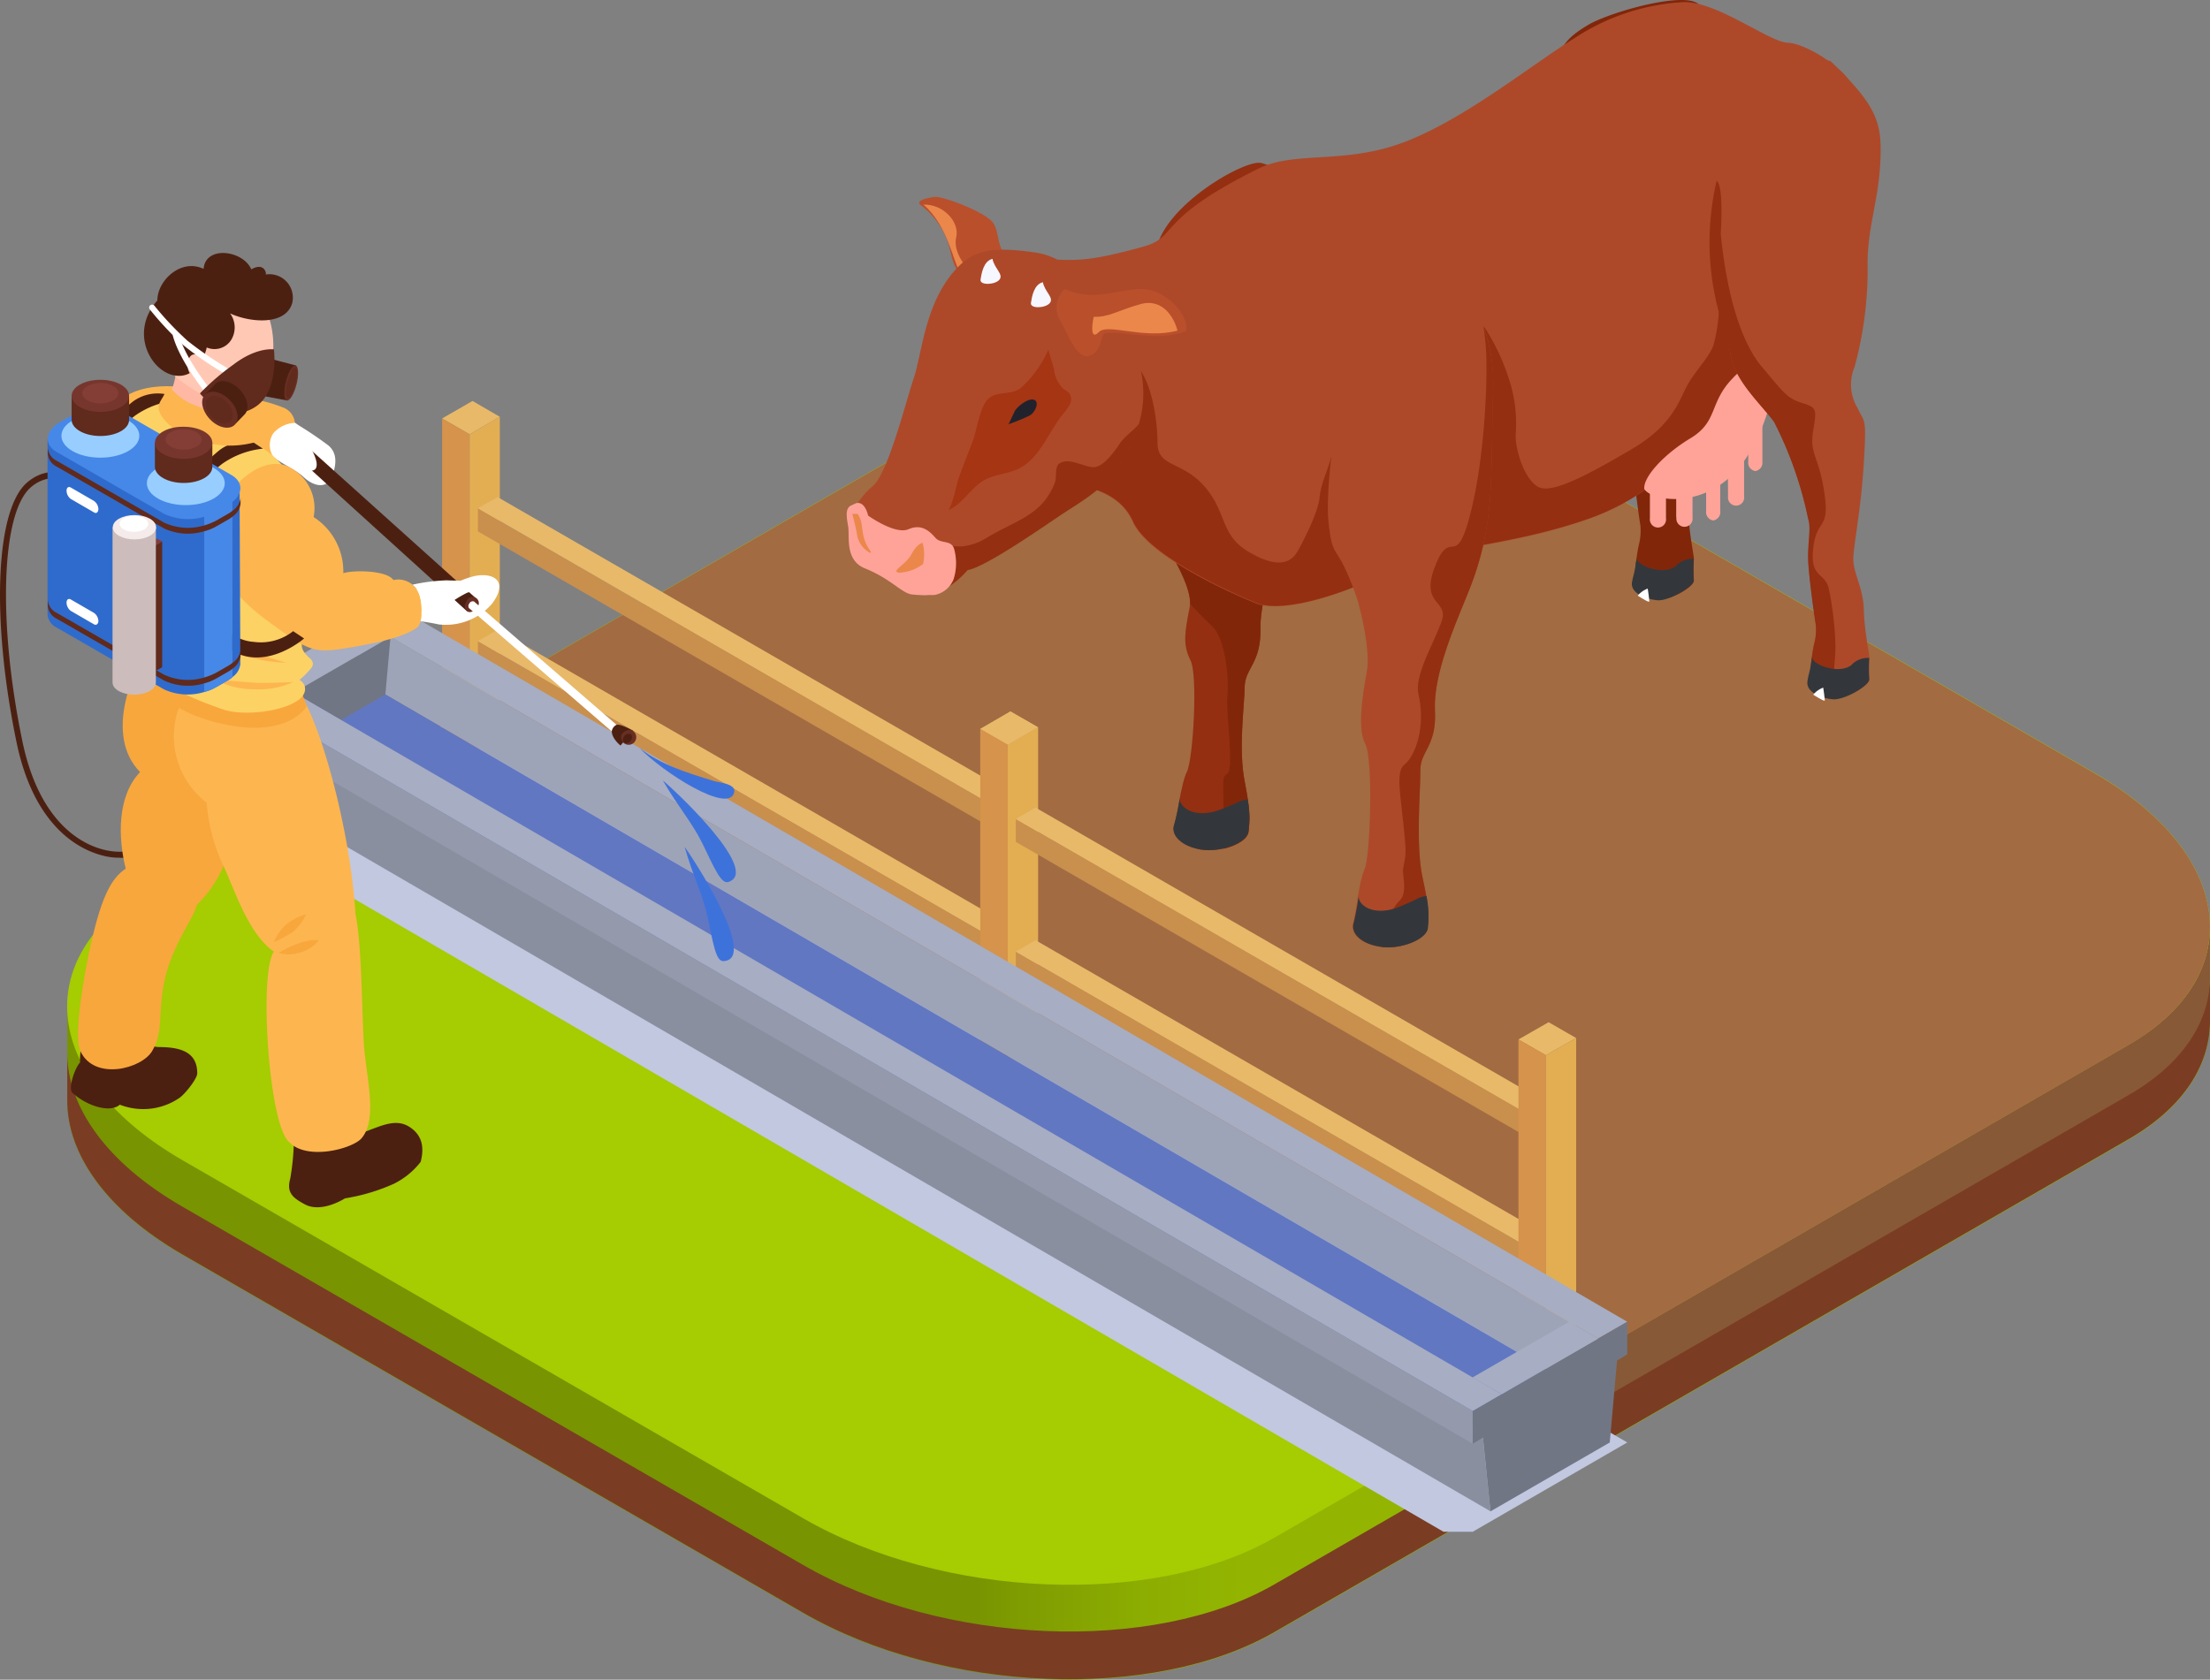 <svg xmlns="http://www.w3.org/2000/svg" xmlns:xlink="http://www.w3.org/1999/xlink" width="253" height="192.348" viewBox="0 0 253 192.348">
  <rect x="0" y="0" width="253" height="192.348" fill="#808080" stroke="none"/>
  <defs>
    <linearGradient id="linear-gradient" y1="0.195" x2="1" y2="0.195" gradientUnits="objectBoundingBox">
      <stop offset="0.425" stop-color="#789401"/>
      <stop offset="0.442" stop-color="#7e9b01"/>
      <stop offset="0.506" stop-color="#8dae01"/>
      <stop offset="0.549" stop-color="#93b501"/>
    </linearGradient>
  </defs>
  <g id="icono12" transform="translate(-465.063 -182.52)">
    <g id="Grupo_1077494" data-name="Grupo 1077494" transform="translate(472.748 222.387)">
      <path id="Trazado_827821" data-name="Trazado 827821" d="M738,419.9l-4.4.167a33.023,33.023,0,0,0-8.778-7.022L653.733,372c-15.939-9.2-40.07-10.2-53.892-2.229l-97.807,56.483a25.556,25.556,0,0,0-3.706,2.591l-5.629.223v10.7c-.028,6.13,4.458,12.6,13.18,17.639l71.085,41.046c15.939,9.2,40.07,10.2,53.892,2.229l97.807-56.455c6.186-3.567,9.251-8.332,9.335-13.348h0V419.9Z" transform="translate(-492.684 -353.584)" fill="url(#linear-gradient)"/>
      <path id="Trazado_827822" data-name="Trazado 827822" d="M728.663,596.547,630.856,653c-13.821,7.97-37.953,6.966-53.891-2.229L505.88,609.728c-8.75-5.044-13.208-11.508-13.18-17.639v5.462c-.028,6.13,4.458,12.6,13.18,17.639l71.085,41.046c15.939,9.2,40.07,10.2,53.891,2.229l97.807-56.455c6.186-3.567,9.251-8.332,9.335-13.347h0V583.2h0C737.943,588.188,734.877,592.953,728.663,596.547Z" transform="translate(-492.684 -511.418)" fill="#7a3d23"/>
      <path id="Trazado_827823" data-name="Trazado 827823" d="M1002.076,394.95,930.991,353.9c-15.939-9.2-40.07-10.2-53.892-2.229l60.746,107.978v5.74l68.1-39.318c6.242-3.595,9.307-8.415,9.335-13.459v-5.74A42.15,42.15,0,0,0,1002.076,394.95Z" transform="translate(-769.969 -340.527)" fill="#875937"/>
      <path id="Trazado_827824" data-name="Trazado 827824" d="M728.622,405.375,630.815,461.83c-13.821,7.969-37.953,6.966-53.892-2.229l-71.084-41.018c-15.939-9.2-17.694-23.128-3.873-31.126l97.807-56.483c13.821-7.969,37.953-6.966,53.892,2.229l71.085,41.046C740.716,383.473,742.443,397.406,728.622,405.375Z" transform="translate(-492.642 -325.595)" fill="#a6cc02"/>
      <path id="Trazado_827825" data-name="Trazado 827825" d="M825.779,374.35,754.694,333.3c-15.939-9.2-40.07-10.2-53.892-2.229l-68.1,39.318,128.849,74.4,68.1-39.318C843.473,397.478,841.746,383.545,825.779,374.35Z" transform="translate(-593.673 -325.668)" fill="#a26b42"/>
    </g>
    <g id="Grupo_1077495" data-name="Grupo 1077495" transform="translate(514.005 264.159)">
      <path id="Trazado_827826" data-name="Trazado 827826" d="M640.7,477.924l127.874,73.843,4.208-2.424L644.908,475.5Z" transform="translate(-640.7 -475.5)" fill="#c1c8e0"/>
    </g>
    <g id="Grupo_1077498" data-name="Grupo 1077498" transform="translate(561.993 182.519)">
      <g id="Grupo_1077497" data-name="Grupo 1077497" transform="translate(0)">
        <path id="Trazado_827827" data-name="Trazado 827827" d="M928.348,290.741c-1.2-7.356-3.455-7.189-3.79-12.2s4.626-12.762,4.263-18.14,10.143-11.508,12.094-10.979,6.827,2.647,6.242,12.707,2.982,10.282-2.118,24.772c-1.2,3.427-4.319,11.731-4.236,15.772.084,4.068-1.783,4.542-1.811,6.771-.028,2.2-.724,7.022,0,10.756s.585,4.458.446,5.8c-.167,1.338-3.288,2.424-5.489,2.034s-3.4-1.644-3.009-2.814.752-4.709,1.449-6.1c.7-1.421,1.282-11.09.39-12.79-.892-1.728-.641-3.232-.084-6.019C933.28,297.457,928.348,290.741,928.348,290.741Z" transform="translate(-893.436 -230.752)" fill="#942f11"/>
        <path id="Trazado_827828" data-name="Trazado 827828" d="M844.591,263.4c1.226.056,6.019,1.867,6.688,3.121.641,1.226.307,2.424,1.533,4.013s-2.4,2.48-4.319,2.062c-1.951-.418-1.895-2.062-2.424-3.818A9.086,9.086,0,0,0,843,264.431C841.888,263.679,844.591,263.4,844.591,263.4Z" transform="translate(-834.423 -240.862)" fill="#ba4f2c"/>
        <path id="Trazado_827829" data-name="Trazado 827829" d="M844.4,266.594c2.257-.084,4.18,1.978,3.762,3.734s1.282,3.539,1.282,3.678-.39.641-.975,0C847.911,273.393,847.159,268.879,844.4,266.594Z" transform="translate(-835.626 -243.164)" fill="#eb874b"/>
        <path id="Trazado_827830" data-name="Trazado 827830" d="M927.808,316.3c5.127.251,13.1.947,19.729,1.616.5,4.208,1.031,7.468-2.424,17.277-1.2,3.427-4.319,11.731-4.236,15.772.084,4.068-1.783,4.542-1.811,6.771-.028,2.2-.724,7.022,0,10.756s.585,4.458.446,5.8c-.111.836-1.393,1.588-2.87,1.923.084-8.443-.307-8.025.446-8.61.808-.613-.2-7.106,0-8.833s-.139-6.576-1.811-8.109c-.7-.641-1.616-1.588-2.452-2.48.111-2.982-4.375-9.112-4.375-9.112a22.637,22.637,0,0,0-2.424-7.412c-.474-1.533-.92-3.093-1.337-4.6a.474.474,0,0,0-.028-.2C924.464,324.381,926.108,320.368,927.808,316.3Z" transform="translate(-893.509 -279.021)" fill="#82260a"/>
        <path id="Trazado_827831" data-name="Trazado 827831" d="M952.533,511.593c2.4-.92,2.062-1.031,3.093-1.143a11.034,11.034,0,0,1,.084,3.678c-.167,1.338-3.288,2.424-5.489,2.034s-3.4-1.644-3.009-2.814a25.986,25.986,0,0,0,.669-3.149C947.685,511.287,949.552,512.736,952.533,511.593Z" transform="translate(-909.736 -418.89)" fill="#33373b"/>
        <path id="Trazado_827832" data-name="Trazado 827832" d="M1100.632,211.438c.39,3.232,3.344,5.8,5.044,8.053a45.194,45.194,0,0,1,3.929,11.146c.362,1.031-.084,2.87,0,4.793s.78,6.883.864,7.273a6.567,6.567,0,0,1-.2,2.285c-.084.39-.223,1.17-.307,1.978a7.836,7.836,0,0,0,.056,2.842c.362,1.143,1.421,1.2,2.7,1.31s3.957-1.449,3.873-2.146a17.571,17.571,0,0,1,0-2.424c0-.529-.585-3.093-.641-5.573s-1.254-4.18-1.2-5.852,1.5-6.13,1.839-11.62c.334-5.462-.557-3.818-1.338-5.573a5.161,5.161,0,0,1-.362-4.709c.7-2.341,1.087-7.412.975-11.787s1.226-7.412,1.449-11.954,5.266-1.2-.2-6.493c-1.728-1.5-10.255.975-12.6,2.369s-3.232,2.4-3.818,4.876C1098.125,201.295,1100.242,208.205,1100.632,211.438Z" transform="translate(-1019.604 -182.519)" fill="#82260a"/>
        <path id="Trazado_827833" data-name="Trazado 827833" d="M1135.487,414.526c-.112,1.2,1.644,1.867,2.926,1.978s4.235-1.588,4.152-2.313a17.514,17.514,0,0,1,0-2.424,2.544,2.544,0,0,0-2.034.808c-1.421,1.143-4.653-.056-4.514-.975a2.482,2.482,0,0,1-.083.613C1135.849,413.244,1135.57,413.857,1135.487,414.526Z" transform="translate(-1045.597 -347.766)" fill="#33373b"/>
        <path id="Trazado_827834" data-name="Trazado 827834" d="M1137.9,425.208a2.709,2.709,0,0,1,1.142-.808s.2,1.31.167,1.477S1137.9,425.208,1137.9,425.208Z" transform="translate(-1047.341 -356.999)" fill="#fff"/>
        <path id="Trazado_827835" data-name="Trazado 827835" d="M865.852,232.554a61.567,61.567,0,0,0,5.8,6.242c3.706-.529,8.555.307,10.227,4.124,1.672,3.79,10.617,7.914,14.072,9.307,3.427,1.421,11.9-1.7,15.772-3.985s12.79-2.285,22.32-5.657c9.53-3.344,12.734-10.282,15.465-11.4s3.539-.669,7.134-5.072a8.891,8.891,0,0,0,.892-1.449c3.483-6.994,7.524-29.426,6.883-31.376-.7-2.118-5.35-5.155-7.552-5.239s-8.5-5.072-12.316-4.626a25.061,25.061,0,0,0-11.954,4.013c-5.016,3.093-12.428,9.168-19.394,11.9s-12.679,1.031-16.914,3.121c-11.9,5.88-9.14,7.83-13.208,8.945-5.768,1.588-7.384,1.616-10.477,1.449s-8.917,10.867-9.446,14.211C862.954,228.374,864.236,230.464,865.852,232.554Z" transform="translate(-849.136 -183.153)" fill="#ad4929"/>
        <path id="Trazado_827836" data-name="Trazado 827836" d="M886.08,297.009c2.424,1.059,3.232,6.6,3.232,9.418,0,2.842,2.814,2.034,5.406,5.016,2.591,3.009,1.728,5.573,5.127,7.524,3.4,1.978,4.765,1.059,5.434,0,.641-1.059,2.424-4.57,2.591-6.27.167-1.728.836-2.759,1.393-4.9s15.939-9.614,17.416-14.713a24.679,24.679,0,0,1,2.759,5.712,16.25,16.25,0,0,1,.892,6.493c-.167,1.895,1.143,5.824,2.87,6.3s5.74-1.7,10.394-4.431c4.626-2.731,5.378-5.434,6.3-7.189s2.647-3.372,3.093-4.821a17.748,17.748,0,0,0,.557-5.88s6.521-5.378,12.679-5.267c-1.226,5.322-2.675,10.422-4.041,13.18a7.8,7.8,0,0,1-.892,1.449c-3.622,4.4-4.4,3.985-7.133,5.072-2.731,1.115-5.935,8.025-15.465,11.4-9.53,3.344-18.447,3.344-22.32,5.657-3.873,2.285-12.344,5.406-15.772,3.985-3.455-1.421-12.372-5.517-14.072-9.307-1.672-3.79-6.521-4.654-10.227-4.124a65.351,65.351,0,0,1-5.8-6.242c-.362-.446-.7-.92-1-1.365C873.4,299.572,884.1,296.145,886.08,297.009Z" transform="translate(-853.732 -255.717)" fill="#942f11"/>
        <path id="Trazado_827837" data-name="Trazado 827837" d="M1140.578,342.239c-.167-1.31,2.146-3.929,5.294-5.824s2.118-4.04,4.765-6.8a11.756,11.756,0,0,1,5.35-3.316s-.279,7.858-4.263,13.1S1141.5,343.688,1140.578,342.239Z" transform="translate(-1049.267 -286.235)" fill="#ffa399"/>
        <path id="Trazado_827838" data-name="Trazado 827838" d="M1142.9,380.5v4.18a.929.929,0,1,0,1.839,0V380.5Z" transform="translate(-1050.948 -325.332)" fill="#ffa399"/>
        <path id="Trazado_827839" data-name="Trazado 827839" d="M1174.928,375.68a.929.929,0,1,0,1.839,0V371.5H1174.9l.028,4.18Z" transform="translate(-1074.031 -318.84)" fill="#ffa399"/>
        <path id="Trazado_827840" data-name="Trazado 827840" d="M1153.728,384.38a.929.929,0,1,0,1.839,0V380.2H1153.7v4.18Z" transform="translate(-1058.739 -325.115)" fill="#ffa399"/>
        <path id="Trazado_827841" data-name="Trazado 827841" d="M1183.3,357.3v4.18a.96.96,0,0,0,.808,1.059h0a.959.959,0,0,0,.808-1.059V357.3Z" transform="translate(-1080.09 -308.597)" fill="#ffa399"/>
        <path id="Trazado_827842" data-name="Trazado 827842" d="M1166,377.6v4.18a.959.959,0,0,0,.808,1.059h0a.959.959,0,0,0,.808-1.059V377.6Z" transform="translate(-1067.611 -323.24)" fill="#ffa399"/>
        <path id="Trazado_827843" data-name="Trazado 827843" d="M814.532,318.932a9.124,9.124,0,0,0,3.177,2.87,8.427,8.427,0,0,0,1.728.585,3.862,3.862,0,0,1,2.424,1.421s.725.557,2.787-.557a32.643,32.643,0,0,0,4.542-3.149c3.26-.446,7.05-3.957,9.446-5.573s4.932-2.09,6.8-5.462a22.97,22.97,0,0,0,1.783-4.04,12.2,12.2,0,0,0,.167-6.214c-.892-3.957-2.285-7.774-5.211-9.781-2.9-2.034-4.737-3.26-6.66-3.539-5.071-.78-7.133-.251-8.917,1.533-3.873,3.845-4.18,9.864-5.155,12.79-.975,2.9-2.954,10.923-4.709,12.4C813.863,314.669,813.668,317.595,814.532,318.932Z" transform="translate(-813.755 -256.547)" fill="#ad4929"/>
        <path id="Trazado_827844" data-name="Trazado 827844" d="M913.961,306.1c.446-1.756-2.369-4.988-5.378-4.821-2.982.167-5.211,1.449-8.527,0a2.936,2.936,0,0,0-.446,3.706c.585.808,1.728,4.375,3.232,3.957s1.365-2.4,1.755-2.536C906.1,305.882,910.7,307.442,913.961,306.1Z" transform="translate(-875.12 -268.185)" fill="#ba4f2c"/>
        <path id="Trazado_827845" data-name="Trazado 827845" d="M889.953,298.5c.223,1.115,1.282,1.755.808,2.369s-2.285.7-2.174,0S888.922,298.751,889.953,298.5Z" transform="translate(-867.497 -266.181)" fill="#f7f7ff"/>
        <path id="Trazado_827846" data-name="Trazado 827846" d="M869.253,288.9c.223,1.115,1.282,1.756.808,2.369s-2.285.7-2.173,0S868.222,289.151,869.253,288.9Z" transform="translate(-852.565 -259.256)" fill="#f7f7ff"/>
        <path id="Trazado_827847" data-name="Trazado 827847" d="M923.552,310.189c-.334-1.393-1.644-3.762-4.236-3.037s-3.678,1.533-5.35,1.449c-.2.836-.418,2.787.585,1.755C915.554,309.3,919.651,311.22,923.552,310.189Z" transform="translate(-885.686 -272.325)" fill="#eb874b"/>
        <path id="Trazado_827848" data-name="Trazado 827848" d="M827.1,373.347a10.691,10.691,0,0,0,1.811.864,3.975,3.975,0,0,1,2.341,1.142s.529,1.616,2.591.5a10.467,10.467,0,0,0,3.149-2.48c1.951-.307,8.137-4.6,10.533-6.214s5.462-3.177,7.328-6.521a22.97,22.97,0,0,0,1.783-4.04c-.864,1.031-1.588,1.31-2.341,2.452-.669.975-1.895,2.675-3.065,2.536-1.282-.167-2.647-1.115-3.734-.418-.557.362-.279,1.616-.529,2.229-1.5,3.79-4.459,4.236-7.914,6.353a6.538,6.538,0,0,1-2.759.92,21.926,21.926,0,0,1-3.009-.251c-.92-.084-.5,1.031-1.254.446-.864-.641-.39-2.062-1.588-1.477-.808.418-.7-.167-1.2.585l-.529-.307A15.4,15.4,0,0,1,827.1,373.347Z" transform="translate(-823.147 -308.092)" fill="#942f11"/>
        <path id="Trazado_827849" data-name="Trazado 827849" d="M858.095,333.874a9.164,9.164,0,0,1,.585-1.533c.92-1.728,2.87-.836,4.152-1.811a12.941,12.941,0,0,0,3.177-4.431c-.028.084.585,2.034.641,2.313a3.509,3.509,0,0,0,1.17,2.285,3.545,3.545,0,0,1,.529.362,1.244,1.244,0,0,1,.139,1.282,5.028,5.028,0,0,1-.78,1.115c-1.728,2.118-2.647,5.1-5.1,6.3-1.254.613-2.7.641-3.929,1.31-1.588.892-2.508,2.787-4.18,3.455.418-.167,1.031-3.093,1.2-3.595q.711-1.965,1.5-3.929C857.565,336.076,857.788,334.933,858.095,333.874Z" transform="translate(-842.912 -286.091)" fill="#a63513"/>
        <path id="Trazado_827850" data-name="Trazado 827850" d="M876.864,344.408c.084-.028.139-.028.223-.056.947-.251,1.895-.474,2.87-.725a.772.772,0,0,1,.251-.028.546.546,0,0,1,.418.557,1.46,1.46,0,0,1-.279.725,10.632,10.632,0,0,1-2.006,3.288,7.013,7.013,0,0,1-4.04,1.254,9.806,9.806,0,0,0,.474-1.588,8.678,8.678,0,0,0,.557-2.062,1.38,1.38,0,0,1,.056-.474C875.5,344.77,876.306,344.547,876.864,344.408Z" transform="translate(-857.194 -298.714)" fill="#a63513"/>
        <g id="Grupo_1077496" data-name="Grupo 1077496" transform="translate(98.696 6.899)">
          <path id="Trazado_827851" data-name="Trazado 827851" d="M1169.527,240.609c.39,3.232,3.344,5.8,5.043,8.053a45.177,45.177,0,0,1,3.929,11.146c.362,1.031-.083,2.87,0,4.793s.78,6.883.864,7.273a6.568,6.568,0,0,1-.2,2.285c-.083.39-.223,1.17-.306,1.978a7.839,7.839,0,0,0,.056,2.842c.362,1.142,1.421,1.2,2.7,1.31s3.957-1.449,3.873-2.146a17.551,17.551,0,0,1,0-2.424c0-.529-.585-3.093-.641-5.573s-1.254-4.18-1.2-5.852.864-5.434,1.2-10.9.084-4.514-.7-6.27a5.16,5.16,0,0,1-.362-4.709,42.362,42.362,0,0,0,1.5-11.453c-.084-4.375,1.226-7.412,1.449-11.954s-.251-6.381-5.712-11.648c-2.564-.418-3.01.641-4.849,2.619a51.441,51.441,0,0,0-5.629,6.214C1163.675,225.256,1169.136,237.4,1169.527,240.609Z" transform="translate(-1167.103 -207.276)" fill="#ad4929"/>
          <path id="Trazado_827852" data-name="Trazado 827852" d="M1174.777,284.415c-1.7-2.285-4.653-4.849-5.044-8.053-.279-2.146-3.929-9.056-1.533-19.561.864.585.474,6.075.474,6.075.724,7.273,2.424,12.567,4.765,15.3s2.731,3.511,4.542,4.068,1.644.752,1.254,3.344.669,2.7,1.31,6.994-.892,2.814-1.282,6.3,1.31,2.675,1.783,4.626a37.887,37.887,0,0,1,.752,6.27c.083,1.616-.5,5.657-.39,6.214-1.115-.111-1.978-.251-2.313-1.282a8.546,8.546,0,0,1-.056-2.842c.083-.808.223-1.56.306-1.978a5.941,5.941,0,0,0,.2-2.285c-.084-.39-.78-5.35-.864-7.273s.362-3.762,0-4.793A43.251,43.251,0,0,0,1174.777,284.415Z" transform="translate(-1167.31 -243)" fill="#942f11"/>
          <path id="Trazado_827853" data-name="Trazado 827853" d="M1207.587,455.226c-.111,1.2,1.644,1.867,2.926,1.978s4.235-1.588,4.152-2.313a17.571,17.571,0,0,1,0-2.424,2.543,2.543,0,0,0-2.034.808c-1.421,1.142-4.654-.056-4.514-.975a2.477,2.477,0,0,1-.084.613C1207.921,453.916,1207.643,454.529,1207.587,455.226Z" transform="translate(-1196.302 -384.023)" fill="#33373b"/>
          <path id="Trazado_827854" data-name="Trazado 827854" d="M1210,465.908a2.71,2.71,0,0,1,1.142-.808s.2,1.31.167,1.477C1211.282,466.716,1210,465.908,1210,465.908Z" transform="translate(-1198.047 -393.256)" fill="#fff"/>
        </g>
        <path id="Trazado_827855" data-name="Trazado 827855" d="M1013.958,327.878c-2.424-7.022-2.842-4.04-3.316-9.056s1.978-17.165,1.5-22.543,7.607-7.8,9.558-7.329,8.165,5.071,7.8,15.159c-.334,10.087.334,15.214-2.926,23.184-1.672,4.1-3.929,9.335-3.734,13.375.2,4.068-1.672,4.6-1.672,6.8.028,2.2-.557,8.555.251,12.289s.7,4.431.557,5.768-3.232,2.508-5.434,2.146c-2.229-.334-3.427-1.56-3.065-2.731s.641-4.709,1.31-6.158c.669-1.421,1-12.623.084-14.323s-.362-5.434.167-8.248S1013.958,327.878,1013.958,327.878Z" transform="translate(-955.5 -259.25)" fill="#ad4929"/>
        <path id="Trazado_827856" data-name="Trazado 827856" d="M1032.8,387.757c.167-1.895,1.031-4.375,2.006-5.294s.307-2.87.418-3.65c.307-1.867.446-1.282,0-5.434s-.752-5.8.223-6.576c.975-.808,2.452-3.845,1.533-8.025-.474-2.118,1.755-5.8,2.647-8.3s-2.508-1.811-.752-6.3c1.755-4.514,2.285.223,3.845-5.267s2.146-13.682,2.034-18.67a26.815,26.815,0,0,0-.334-3.539,19.206,19.206,0,0,1,1.115,7.44c-.334,10.087.334,15.214-2.926,23.184-1.672,4.1-3.929,9.335-3.734,13.375.195,4.068-1.672,4.6-1.672,6.8.028,2.2-.557,8.555.251,12.289s.7,4.431.557,5.768C1037.927,386.865,1035,388.007,1032.8,387.757Z" transform="translate(-971.528 -279.31)" fill="#942f11"/>
        <path id="Trazado_827857" data-name="Trazado 827857" d="M1026.3,551.71c2.4-.975,2.034-1.059,3.065-1.226a11.68,11.68,0,0,1,.167,3.678c-.139,1.338-3.233,2.508-5.434,2.146-2.229-.334-3.427-1.56-3.065-2.731a29.582,29.582,0,0,0,.585-3.177C1021.425,551.515,1023.319,552.936,1026.3,551.71Z" transform="translate(-962.995 -447.889)" fill="#33373b"/>
        <path id="Trazado_827858" data-name="Trazado 827858" d="M880.124,348c.223-.418,1.477-1.5,2.174-1.282s.167,1.449-.474,1.811a24.478,24.478,0,0,1-2.424,1Z" transform="translate(-860.873 -300.945)" fill="#22222c"/>
        <path id="Trazado_827859" data-name="Trazado 827859" d="M814,389.234c1.031-.251,1.365,1.421,1.365,1.421s3.093,2.229,4.626,1.56,2.452.279,3.093,1,1.867.167,2.146,1.337a6.084,6.084,0,0,1-.084,3.4A2.923,2.923,0,0,1,823,399.739a14.705,14.705,0,0,1-2.647-.056c-1.17-.167-2.369-1.783-5.35-2.982-2.341-.947-1.728-3.678-1.923-4.821-.2-1.115-.334-2.034.307-2.369Z" transform="translate(-812.913 -331.613)" fill="#ffa399"/>
        <path id="Trazado_827860" data-name="Trazado 827860" d="M836.3,405.6a5.057,5.057,0,0,1,.056,2.424,4.988,4.988,0,0,1-2.7,1c-1.143-.139.7-.864,1.365-2.118S836.3,405.6,836.3,405.6Z" transform="translate(-827.61 -343.438)" fill="#eb874b"/>
        <path id="Trazado_827861" data-name="Trazado 827861" d="M815.813,393.7c.641.947.39,1.588.752,2.842.39,1.254,1.031,1.616.669,1.616a2.885,2.885,0,0,1-1.477-1.978c-.111-.836-.557-2.48-.557-2.48Z" transform="translate(-814.563 -334.854)" fill="#eb874b"/>
      </g>
    </g>
    <g id="Grupo_1077529" data-name="Grupo 1077529" transform="translate(515.677 228.435)">
      <g id="Grupo_1077513" data-name="Grupo 1077513">
        <g id="Grupo_1077505" data-name="Grupo 1077505">
          <g id="Grupo_1077500" data-name="Grupo 1077500">
            <g id="Grupo_1077499" data-name="Grupo 1077499">
              <path id="Trazado_827862" data-name="Trazado 827862" d="M653.3,349.111l-3.121-1.811-3.483,2.006,3.149,1.811Z" transform="translate(-646.7 -347.3)" fill="#e8b969"/>
            </g>
          </g>
          <g id="Grupo_1077502" data-name="Grupo 1077502" transform="translate(0 36.531)">
            <g id="Grupo_1077501" data-name="Grupo 1077501">
              <path id="Trazado_827863" data-name="Trazado 827863" d="M653.3,480.211l-3.121-1.811-3.483,2.006,3.149,1.811Z" transform="translate(-646.7 -478.4)" fill="#e8b969"/>
            </g>
          </g>
          <g id="Grupo_1077503" data-name="Grupo 1077503" transform="translate(0 2.006)">
            <path id="Trazado_827864" data-name="Trazado 827864" d="M649.849,356.311,646.7,354.5v36.531l3.149,1.811Z" transform="translate(-646.7 -354.5)" fill="#d6934b"/>
          </g>
          <g id="Grupo_1077504" data-name="Grupo 1077504" transform="translate(3.149 1.811)">
            <path id="Trazado_827865" data-name="Trazado 827865" d="M661.455,353.8v36.531L658,392.338V355.806Z" transform="translate(-658 -353.8)" fill="#e3ae52"/>
          </g>
          <path id="Trazado_827866" data-name="Trazado 827866" d="M661.4,448.619l57.626,33.271v-2.647L661.4,446Z" transform="translate(-657.304 -418.497)" fill="#c98f4d"/>
          <path id="Trazado_827867" data-name="Trazado 827867" d="M661.4,442.61l57.626,33.243,2.229-1.282-57.6-33.271Z" transform="translate(-657.304 -415.107)" fill="#e8b969"/>
        </g>
        <g id="Grupo_1077508" data-name="Grupo 1077508" transform="translate(4.096 11.007)">
          <g id="Grupo_1077506" data-name="Grupo 1077506" transform="translate(0 1.282)">
            <path id="Trazado_827868" data-name="Trazado 827868" d="M661.4,394.047l57.626,33.271v-2.647L661.4,391.4Z" transform="translate(-661.4 -391.4)" fill="#c98f4d"/>
          </g>
          <g id="Grupo_1077507" data-name="Grupo 1077507">
            <path id="Trazado_827869" data-name="Trazado 827869" d="M661.4,388.082l57.626,33.271,2.229-1.31-57.6-33.243Z" transform="translate(-661.4 -386.8)" fill="#e8b969"/>
          </g>
        </g>
        <g id="Grupo_1077510" data-name="Grupo 1077510" transform="translate(61.61 35.556)">
          <g id="Grupo_1077509" data-name="Grupo 1077509">
            <path id="Trazado_827870" data-name="Trazado 827870" d="M874.4,476.711l-3.149-1.811-3.455,2.006,3.149,1.811Z" transform="translate(-867.8 -474.9)" fill="#e8b969"/>
          </g>
        </g>
        <g id="Grupo_1077511" data-name="Grupo 1077511" transform="translate(61.61 37.562)">
          <path id="Trazado_827871" data-name="Trazado 827871" d="M870.949,483.911,867.8,482.1v36.531l3.149,1.811Z" transform="translate(-867.8 -482.1)" fill="#d6934b"/>
        </g>
        <g id="Grupo_1077512" data-name="Grupo 1077512" transform="translate(64.759 37.367)">
          <path id="Trazado_827872" data-name="Trazado 827872" d="M882.555,481.4v36.531l-3.455,2.006V483.406Z" transform="translate(-879.1 -481.4)" fill="#e3ae52"/>
        </g>
      </g>
      <g id="Grupo_1077528" data-name="Grupo 1077528" transform="translate(61.61 35.556)">
        <g id="Grupo_1077520" data-name="Grupo 1077520">
          <g id="Grupo_1077515" data-name="Grupo 1077515">
            <g id="Grupo_1077514" data-name="Grupo 1077514">
              <path id="Trazado_827873" data-name="Trazado 827873" d="M874.4,476.711l-3.149-1.811-3.455,2.006,3.149,1.811Z" transform="translate(-867.8 -474.9)" fill="#e8b969"/>
            </g>
          </g>
          <g id="Grupo_1077517" data-name="Grupo 1077517" transform="translate(0 36.531)">
            <g id="Grupo_1077516" data-name="Grupo 1077516">
              <path id="Trazado_827874" data-name="Trazado 827874" d="M874.4,607.811,871.255,606l-3.455,2.006,3.149,1.811Z" transform="translate(-867.8 -606)" fill="#e8b969"/>
            </g>
          </g>
          <g id="Grupo_1077518" data-name="Grupo 1077518" transform="translate(0 2.006)">
            <path id="Trazado_827875" data-name="Trazado 827875" d="M870.949,483.911,867.8,482.1v36.531l3.149,1.811Z" transform="translate(-867.8 -482.1)" fill="#d6934b"/>
          </g>
          <g id="Grupo_1077519" data-name="Grupo 1077519" transform="translate(3.149 1.811)">
            <path id="Trazado_827876" data-name="Trazado 827876" d="M882.555,481.4v36.531l-3.455,2.006V483.406Z" transform="translate(-879.1 -481.4)" fill="#e3ae52"/>
          </g>
          <path id="Trazado_827877" data-name="Trazado 827877" d="M882.4,576.247l57.625,33.243v-2.619L882.4,573.6Z" transform="translate(-878.332 -546.097)" fill="#c98f4d"/>
          <path id="Trazado_827878" data-name="Trazado 827878" d="M882.4,570.21l57.625,33.271,2.257-1.31L884.657,568.9Z" transform="translate(-878.332 -542.707)" fill="#e8b969"/>
        </g>
        <g id="Grupo_1077523" data-name="Grupo 1077523" transform="translate(4.068 11.007)">
          <g id="Grupo_1077521" data-name="Grupo 1077521" transform="translate(0 1.31)">
            <path id="Trazado_827879" data-name="Trazado 827879" d="M882.4,521.719l57.625,33.271v-2.647L882.4,519.1Z" transform="translate(-882.4 -519.1)" fill="#c98f4d"/>
          </g>
          <g id="Grupo_1077522" data-name="Grupo 1077522">
            <path id="Trazado_827880" data-name="Trazado 827880" d="M882.4,515.71l57.625,33.243,2.257-1.282L884.657,514.4Z" transform="translate(-882.4 -514.4)" fill="#e8b969"/>
          </g>
        </g>
        <g id="Grupo_1077525" data-name="Grupo 1077525" transform="translate(61.61 35.584)">
          <g id="Grupo_1077524" data-name="Grupo 1077524">
            <path id="Trazado_827881" data-name="Trazado 827881" d="M1095.5,604.411l-3.149-1.811-3.455,1.978,3.149,1.811Z" transform="translate(-1088.9 -602.6)" fill="#e8b969"/>
          </g>
        </g>
        <g id="Grupo_1077526" data-name="Grupo 1077526" transform="translate(61.61 37.562)">
          <path id="Trazado_827882" data-name="Trazado 827882" d="M1092.049,611.511,1088.9,609.7v36.531l3.149,1.811Z" transform="translate(-1088.9 -609.7)" fill="#d6934b"/>
        </g>
        <g id="Grupo_1077527" data-name="Grupo 1077527" transform="translate(64.759 37.395)">
          <path id="Trazado_827883" data-name="Trazado 827883" d="M1103.655,609.1v36.531l-3.455,1.978V611.078Z" transform="translate(-1100.2 -609.1)" fill="#e3ae52"/>
        </g>
      </g>
    </g>
    <g id="Grupo_1077536" data-name="Grupo 1077536" transform="translate(488.731 251.592)">
      <path id="Trazado_827884" data-name="Trazado 827884" d="M571.038,480.1l-1.867,1.059-1.477-1.059L550,490.3l141.584,82.286h3.344l17.695-10.227Z" transform="translate(-550 -466.251)" fill="#c1c8e0"/>
      <path id="Trazado_827885" data-name="Trazado 827885" d="M753.084,526.19,611.5,443.9l.557-6.6,141.584,82.286Z" transform="translate(-594.363 -435.377)" fill="#9ea4b7"/>
      <path id="Trazado_827886" data-name="Trazado 827886" d="M755.084,514.609,613.5,432.323l3.344-1.923,141.584,82.286Z" transform="translate(-595.805 -430.4)" fill="#a7adc2"/>
      <path id="Trazado_827887" data-name="Trazado 827887" d="M717.584,549,576,466.712,585.892,461l141.584,82.286Z" transform="translate(-568.755 -452.473)" fill="#6177c2"/>
      <g id="Grupo_1077531" data-name="Grupo 1077531" transform="translate(9.976 3.845)">
        <g id="Grupo_1077530" data-name="Grupo 1077530">
          <path id="Trazado_827888" data-name="Trazado 827888" d="M596.862,444.2l-.585,6.6-5.044,2.926-5.434-3.149Z" transform="translate(-585.8 -444.2)" fill="#717684"/>
        </g>
      </g>
      <path id="Trazado_827889" data-name="Trazado 827889" d="M708.648,568.8,567.064,486.515,566.2,478.1l141.584,82.259Z" transform="translate(-561.686 -464.808)" fill="#8a8fa0"/>
      <path id="Trazado_827890" data-name="Trazado 827890" d="M703.512,544.409,561.9,462.123l3.344-1.923,141.584,82.286Z" transform="translate(-558.584 -451.896)" fill="#a7adc2"/>
      <path id="Trazado_827891" data-name="Trazado 827891" d="M703.512,553.12,561.928,470.834,561.9,467.1l141.612,82.286Z" transform="translate(-558.584 -456.873)" fill="#949aac"/>
      <path id="Trazado_827892" data-name="Trazado 827892" d="M1087.795,725.7v3.734l-1.17.7-.836,9.391-13.654,7.886-.864-8.443-1.17.7v-3.734Z" transform="translate(-925.172 -643.414)" fill="#717684"/>
      <g id="Grupo_1077533" data-name="Grupo 1077533" transform="translate(144.9 82.286)">
        <g id="Grupo_1077532" data-name="Grupo 1077532">
          <path id="Trazado_827893" data-name="Trazado 827893" d="M1084.379,727.623l-3.316-1.923L1070,732.081l3.344,1.923Z" transform="translate(-1070 -725.7)" fill="#a7adc2"/>
        </g>
      </g>
      <g id="Grupo_1077535" data-name="Grupo 1077535" transform="translate(6.66 1.923)">
        <g id="Grupo_1077534" data-name="Grupo 1077534">
          <path id="Trazado_827894" data-name="Trazado 827894" d="M588.279,439.223l-3.344-1.923L573.9,443.681l3.316,1.923Z" transform="translate(-573.9 -437.3)" fill="#a7adc2"/>
        </g>
      </g>
    </g>
    <g id="Grupo_1077553" data-name="Grupo 1077553" transform="translate(465.063 211.485)">
      <g id="Grupo_1077537" data-name="Grupo 1077537" transform="translate(0 25.081)">
        <path id="Trazado_827895" data-name="Trazado 827895" d="M478.727,420.651a4.3,4.3,0,0,0,3.4-1.226l-.557-.418c-.529.725-2.257,1.254-4.4.78-2.2-.474-7.524-2.647-9.558-12.539-2.814-13.6-2.4-26.082.975-29.008,3.121-2.7,6.8.641,6.827.669l.474-.5c-.028-.028-4.18-3.818-7.747-.7-3.595,3.121-4.1,15.6-1.2,29.649,2.118,10.31,7.774,12.567,10.087,13.1A7.073,7.073,0,0,0,478.727,420.651Z" transform="translate(-465.063 -376.479)" fill="#4c2011"/>
      </g>
      <path id="Trazado_827896" data-name="Trazado 827896" d="M577.343,356.007a43.231,43.231,0,0,1,3.873,2.591c1,.864.947,2.118.418,3.511-.5,1.393-1.951,1.338-3.316.056s-5.155-2.452-4.208-4.236C575.086,356.119,576.173,355.645,577.343,356.007Z" transform="translate(-543.616 -336.549)" fill="#fff"/>
      <path id="Trazado_827897" data-name="Trazado 827897" d="M517.938,341.42s-7.357-1.393-9.028,3.455,4.068,9.948,4.068,9.948Z" transform="translate(-496.471 -325.974)" fill="#fdb64f"/>
      <path id="Trazado_827898" data-name="Trazado 827898" d="M638.374,418.895c1.783-.056,2.87,1,1.226,3.232a6.988,6.988,0,0,1-6.158,2.4c-1.2-.279-3.678-.585-3.678-.585l-.864-3.316a48.166,48.166,0,0,0,5.462-.5C635.476,419.814,637.009,418.922,638.374,418.895Z" transform="translate(-583.246 -381.992)" fill="#fff"/>
      <g id="Grupo_1077538" data-name="Grupo 1077538" transform="translate(33.867 21.911)">
        <path id="Trazado_827899" data-name="Trazado 827899" d="M586.879,366.1a8.312,8.312,0,0,0,.724-1l19.617,17.639-1.031,1.477L586.6,366.438C586.684,366.326,586.8,366.215,586.879,366.1Z" transform="translate(-586.6 -365.1)" fill="#4c2011"/>
      </g>
      <path id="Trazado_827900" data-name="Trazado 827900" d="M576.179,355.362c1.087.2,1.393.92,2.7,3.567s-.529,2.647-2.118,1.17-3.511-1.588-3.567-2.786C573.141,356.086,575.287,355.222,576.179,355.362Z" transform="translate(-543.065 -336.154)" fill="#fff"/>
      <path id="Trazado_827901" data-name="Trazado 827901" d="M556.891,346.905a2.055,2.055,0,0,1,1.338,1.756,3.491,3.491,0,0,0-2.452,1.17,2.446,2.446,0,0,0-.056,2.647c-.529.613-7.106.223-8-2.591-.892-2.842.279-3.985,2.536-4.152A16.6,16.6,0,0,1,556.891,346.905Z" transform="translate(-524.474 -329.202)" fill="#fdb64f"/>
      <path id="Trazado_827902" data-name="Trazado 827902" d="M584.323,637.595a5.975,5.975,0,0,0,2.452.39c2.731.112,3.4-.474,4.681-2.285,0,.139.836,3.372.836,3.4,1.867-.641,3.622-1.644,5.211-.7,1.672,1,1.783,2.536,1.393,4.068a8.887,8.887,0,0,1-3.065,2.508,22.163,22.163,0,0,1-5.6,1.672c-1.338.808-3.2,1.421-4.57.7-1.421-.752-2.146-1.365-1.7-2.954A28.662,28.662,0,0,0,584.323,637.595Z" transform="translate(-550.735 -538.386)" fill="#4c2011"/>
      <path id="Trazado_827903" data-name="Trazado 827903" d="M495.618,602.7c1.2.752,4.208,2.842,5.155,1.839a12,12,0,0,0,3.344.975c2.341,0,4.542.39,4.542,3.009,0,.641-1.5,2.508-2.118,2.87a7.341,7.341,0,0,1-6.743.724c-1.142,1-3.845.111-5.434-1.365-.529-.5.306-2.9.892-3.483C495.116,606.768,495.674,603.229,495.618,602.7Z" transform="translate(-486.078 -514.581)" fill="#4c2011"/>
      <path id="Trazado_827904" data-name="Trazado 827904" d="M498.343,475.891c-.279,1.31-1.839,9.223-.947,11.09,1.588,3.427,7.022,2.034,8.22-.028,1.31-2.257.641-3.957,1.31-7.607.836-4.431,3.539-7.663,3.762-9.084,4.988-4.765,5.183-12.484,4.765-19.227-.139-2.368.251-6.047-1-8.137-1.338-2.146-5.35-3.734-7.412-5.071-.669-.446-1.282.641-.613,1.059.028.028.084.028.111.056-3.4,4.041-6.437,11.9-2.313,16.078-2.591,2.7-2.564,7.384-1.644,11.063C500.878,467.225,499.708,469.371,498.343,475.891Z" transform="translate(-488.189 -395.575)" fill="#f8a73d"/>
      <path id="Trazado_827905" data-name="Trazado 827905" d="M540.307,475.027a17.934,17.934,0,0,0,.251,2.006,20.623,20.623,0,0,0,1.7,5.294c1.282,2.814,2.87,7.774,5.74,9.753-1.728,2.369-.613,19.868,1.755,21.819,2.062,2.146,7.245.752,8.276-.446,1.895-2.229.529-7.022.279-10.617-.251-3.65-.223-11.481-.975-15.075-.5-8.471-3.483-20.592-6.381-25.385.028-.111-6.883-.223-7.942-.613-.808-.307-2.2-1.365-3.26-1.142-1.393.307-2.229,2.424-2.647,3.595A9.573,9.573,0,0,0,540.307,475.027Z" transform="translate(-516.639 -412.071)" fill="#fdb64f"/>
      <path id="Trazado_827906" data-name="Trazado 827906" d="M545.294,461.231s-1.978,3.706-9.586,2.062c-5.907-1.282-8.109-4.263-8.109-4.263l.613-2.229,16.357,2.508Z" transform="translate(-510.174 -409.337)" fill="#f8a73d"/>
      <path id="Trazado_827907" data-name="Trazado 827907" d="M511.812,369.162a7.256,7.256,0,0,1,.669,3.985c-.056,2.09-.446,2.7.167,3.873,1.365,2.647,5.378,4.458,9.335,5.8,2.229.752,6.8.279,8.638-1.142.947-.725.892-1.756.056-2.257a10.107,10.107,0,0,0,1.337-1.338c.446-.585.028-.975-.223-1.2-1.616-1.477-.557-1.951.167-3.762.557-1.393-.808-3.009-.919-5.907-.111-2.619,1.421-10.533-4.514-14.267-4.18-2.619-11.62-8.889-16.023-2.842C506.629,355.4,509.081,364.481,511.812,369.162Z" transform="translate(-496.392 -330.532)" fill="#fdd264"/>
      <path id="Trazado_827908" data-name="Trazado 827908" d="M554.125,378.439c1-2.9,5.1-6.66,8.109-4.765a5.228,5.228,0,0,1,2.536,5.573,7.407,7.407,0,0,1,3.4,6.437c.975-.362,4.932-.39,5.74.78a2.533,2.533,0,0,1,3.009,1.839c.334,1.115.362,3.121-.334,3.622-1.616,1.115-4.542,1.728-7.44,2.229-4.375.752-4.765.557-9.419-2.842C555.463,388.192,552.091,384.4,554.125,378.439Z" transform="translate(-528.869 -349.005)" fill="#fdb64f"/>
      <path id="Trazado_827909" data-name="Trazado 827909" d="M532.754,340.786c1.115,1,3.372,1.588,4.765,1.978a13.657,13.657,0,0,0,4.347.2c-.752-1.728-2.034-3.845-2.341-5.963.279-.2-5.991-2.146-6.047-1.867a7.519,7.519,0,0,1-1.421,3.734C531.751,339.393,532.252,340.368,532.754,340.786Z" transform="translate(-513.322 -321.551)" fill="#ffb8a3"/>
      <path id="Trazado_827910" data-name="Trazado 827910" d="M529.814,304.341c.334,2.647,2.675,4.375,4.849,5.573,1.867,1,4.375,2.229,6.27.585a4.569,4.569,0,0,0,1.56-2.7c1.31-3.734.279-8.973-3.288-10.7C535.192,295.173,529.284,300.133,529.814,304.341Z" transform="translate(-511.747 -293.827)" fill="#ffc8b5"/>
      <path id="Trazado_827911" data-name="Trazado 827911" d="M525.735,291.912c-3.232,3.678-.752,8.109,1.951,8.583,2.146.39,3.344-1.616,3.706-3.2a2.258,2.258,0,0,0,2.814-.892,2.744,2.744,0,0,0-.139-3.009c2.2,1.031,6.325,1.449,7.106-1.17a2.683,2.683,0,0,0-3.009-3.288.823.823,0,0,0-.056-.362c-.306-.724-1.059-.557-1.616-.223-.919-2.173-5.239-2.787-5.462-.056C528.438,287.063,525.735,289.627,525.735,291.912Z" transform="translate(-507.723 -286.47)" fill="#4c2011"/>
      <path id="Trazado_827912" data-name="Trazado 827912" d="M544.167,328.883s-1.644-1.756-2.09.139a1.863,1.863,0,0,0,.975,1.978Z" transform="translate(-520.583 -316.53)" fill="#ffc8b5"/>
      <path id="Trazado_827913" data-name="Trazado 827913" d="M562.2,462.006a9.4,9.4,0,0,1-4.319.836A9.547,9.547,0,0,1,553.2,461.7s3.567.334,4.821.39C559.247,462.146,562.2,462.006,562.2,462.006Z" transform="translate(-528.64 -412.871)" fill="#fdb64f"/>
      <path id="Trazado_827914" data-name="Trazado 827914" d="M556.948,442.565a19.258,19.258,0,0,1-5.294-.947C549.146,440.726,547,437.8,547,437.8a26,26,0,0,0,5.183,3.2C554.217,441.757,556.948,442.565,556.948,442.565Z" transform="translate(-524.168 -395.631)" fill="#fdb64f"/>
      <path id="Trazado_827915" data-name="Trazado 827915" d="M561.33,437.037s-4.263,3.734-8.22,1.421S550.462,434,550.462,434s2.034,3.232,5.1,3.427a5.976,5.976,0,0,0,4.514-1.226Z" transform="translate(-526.516 -392.89)" fill="#4c2011"/>
      <path id="Trazado_827916" data-name="Trazado 827916" d="M551.6,364.812a9.851,9.851,0,0,0-4.653,1.728,11.583,11.583,0,0,0-2.619,2.814l-1.031-.669a15.17,15.17,0,0,1,3.372-3.734,4.8,4.8,0,0,1,3.873-.836Z" transform="translate(-521.499 -342.399)" fill="#4c2011"/>
      <path id="Trazado_827917" data-name="Trazado 827917" d="M515.8,345.012a9.851,9.851,0,0,0-4.654,1.728,11.58,11.58,0,0,0-2.619,2.814l-1.031-.669a15.171,15.171,0,0,1,3.372-3.734,4.8,4.8,0,0,1,3.873-.836Z" transform="translate(-495.675 -328.117)" fill="#4c2011"/>
      <path id="Trazado_827918" data-name="Trazado 827918" d="M541.108,348.092s.223-2.229-2.786-3.093-4.9-1.115-6.6-3.009c-.5-.557-.585.167-1.031.92s-1.087,1.477.864,3.26,4.709,2.118,6.242,2.257A11.11,11.11,0,0,0,541.108,348.092Z" transform="translate(-512.062 -326.376)" fill="#fdb64f"/>
      <path id="Trazado_827919" data-name="Trazado 827919" d="M584.126,568.835a4.074,4.074,0,0,1-2.313,1.449,3.776,3.776,0,0,1-2.313,0S582.2,568.584,584.126,568.835Z" transform="translate(-547.612 -490.134)" fill="#f8a73d"/>
      <path id="Trazado_827920" data-name="Trazado 827920" d="M581.234,558.2a6.115,6.115,0,0,1-1.5,2.006,17.9,17.9,0,0,1-2.229,1.226,5.538,5.538,0,0,1,1.115-1.755A6.007,6.007,0,0,1,581.234,558.2Z" transform="translate(-546.169 -482.481)" fill="#f8a73d"/>
      <path id="Trazado_827921" data-name="Trazado 827921" d="M656.268,428.438a.841.841,0,0,0,.028,1.142c.307.223.78.056,1.087-.362a.712.712,0,1,0-1.115-.78Z" transform="translate(-602.84 -388.554)" fill="#682e23"/>
      <path id="Trazado_827922" data-name="Trazado 827922" d="M657.552,430.37a.475.475,0,0,1,.056-.529.435.435,0,0,1,.529-.223l18,15.577-.557.725c-.028.028-18-15.549-18.029-15.549Z" transform="translate(-603.873 -389.706)" fill="#fff"/>
      <path id="Trazado_827923" data-name="Trazado 827923" d="M718.824,481.027s-1.393-.808-1.895-.669a1.015,1.015,0,0,0-.529.724c0,.864,1,1.644,1,1.644Z" transform="translate(-646.364 -426.319)" fill="#4c2011"/>
      <path id="Trazado_827924" data-name="Trazado 827924" d="M719.74,482.988a.87.87,0,1,0,1.31-.418C720.687,482.291,720.1,482.486,719.74,482.988Z" transform="translate(-648.589 -427.834)" fill="#682e23"/>
      <path id="Trazado_827925" data-name="Trazado 827925" d="M721.13,484.327c-.2.279-.2.613.028.752a.564.564,0,0,0,.724-.251c.2-.279.2-.613-.028-.752A.594.594,0,0,0,721.13,484.327Z" transform="translate(-649.673 -428.978)" fill="#4c2011"/>
      <path id="Trazado_827926" data-name="Trazado 827926" d="M508.241,377.7s1.254,2.369,5.88,4.041a47.693,47.693,0,0,0,6.521,1.728l.112,3.65a36.856,36.856,0,0,1-7.245-1.951,9.334,9.334,0,0,1-5.183-4.04C507.878,380.292,508.241,377.7,508.241,377.7Z" transform="translate(-496.109 -352.278)" fill="#fff"/>
      <g id="Grupo_1077543" data-name="Grupo 1077543" transform="translate(17.079 5.931)">
        <g id="Grupo_1077539" data-name="Grupo 1077539">
          <path id="Trazado_827927" data-name="Trazado 827927" d="M536.9,316.655a.325.325,0,0,0,.307-.2.365.365,0,0,0-.139-.474,39.458,39.458,0,0,1-6.326-4.1,35.307,35.307,0,0,1-3.79-4.013.337.337,0,1,0-.529.418,35.494,35.494,0,0,0,3.873,4.124,38.307,38.307,0,0,0,6.465,4.208A1.2,1.2,0,0,0,536.9,316.655Z" transform="translate(-526.353 -307.753)" fill="#fff"/>
        </g>
        <g id="Grupo_1077540" data-name="Grupo 1077540" transform="translate(2.711 3.157)">
          <path id="Trazado_827928" data-name="Trazado 827928" d="M540.433,326.526a.252.252,0,0,0,.195-.084.321.321,0,0,0,.028-.474c-.028-.028-3.065-3.65-3.9-6.632a.345.345,0,0,0-.669.167c.864,3.093,3.9,6.716,4.041,6.883A.508.508,0,0,0,540.433,326.526Z" transform="translate(-536.081 -319.081)" fill="#fff"/>
        </g>
        <g id="Grupo_1077542" data-name="Grupo 1077542" transform="translate(5.809 5.096)">
          <path id="Trazado_827929" data-name="Trazado 827929" d="M573.736,329.9l2.982.78-1,4.013-2.814-.529Z" transform="translate(-565.739 -328.825)" fill="#4c2011"/>
          <path id="Trazado_827930" data-name="Trazado 827930" d="M555.671,326.058s-1.978-.306-4.653,1.756A27.223,27.223,0,0,0,547.2,331.1s3.093,3.873,6.521,1.421C556.256,330.684,555.671,326.058,555.671,326.058Z" transform="translate(-547.2 -326.042)" fill="#602a1c"/>
          <g id="Grupo_1077541" data-name="Grupo 1077541" transform="translate(0.256 3.656)">
            <path id="Trazado_827931" data-name="Trazado 827931" d="M550.849,342.044l-1.449-1.365,1.143-1.2c.641-.613,1.895-.306,2.814.669s1.142,2.257.529,2.842l-1,1.031-1.31-1.254c-.167-.139-.362-.279-.529-.446A2.4,2.4,0,0,1,550.849,342.044Z" transform="translate(-549.043 -339.164)" fill="#4c2011"/>
            <path id="Trazado_827932" data-name="Trazado 827932" d="M549.006,346.655c.92.975,2.174,1.254,2.814.669.641-.613.39-1.895-.529-2.842-.92-.975-2.173-1.254-2.814-.669S548.087,345.68,549.006,346.655Z" transform="translate(-548.12 -342.298)" fill="#682e23"/>
            <path id="Trazado_827933" data-name="Trazado 827933" d="M550.263,347.63c.7.752,1.672.975,2.146.5s.307-1.449-.39-2.173c-.7-.752-1.672-.975-2.146-.5C549.372,345.93,549.567,346.905,550.263,347.63Z" transform="translate(-549.182 -343.524)" fill="#602a1c"/>
          </g>
          <path id="Trazado_827934" data-name="Trazado 827934" d="M582.038,334.552c-.279,1.115-.223,2.062.111,2.146s.836-.752,1.115-1.867.223-2.062-.111-2.146S582.317,333.437,582.038,334.552Z" transform="translate(-572.202 -330.83)" fill="#682e23"/>
          <path id="Trazado_827935" data-name="Trazado 827935" d="M582.776,335.381c-.223.92-.223,1.728.028,1.783s.613-.641.864-1.588.223-1.728-.028-1.783S583,334.461,582.776,335.381Z" transform="translate(-572.744 -331.63)" fill="#602a1c"/>
        </g>
      </g>
      <path id="Trazado_827936" data-name="Trazado 827936" d="M634.5,421.486a21.341,21.341,0,0,1,3.957-.5c1.282.084,2.4-.084,2.786.418s.056.892-.474,1a15.566,15.566,0,0,0-2.508,1.588,10.188,10.188,0,0,1-2.731.947C635.615,423.631,635.5,422.266,634.5,421.486Z" transform="translate(-587.286 -383.497)" fill="#fff"/>
      <g id="Grupo_1077544" data-name="Grupo 1077544" transform="translate(73.213 56.687)">
        <path id="Trazado_827937" data-name="Trazado 827937" d="M738.64,494.971c.223-1-1.755-1.087-2.4-1.31-2.982-.92-5.963-1.811-8.443-3.762C730.419,492.659,738.082,497.563,738.64,494.971Z" transform="translate(-727.8 -489.9)" fill="#3e72db"/>
        <path id="Trazado_827938" data-name="Trazado 827938" d="M741.914,510.489c1.282,2.619,2.118,4.681,2.954,4.431,3.957-1.2-6.576-10.951-7.468-11.62C739.211,506.421,740.744,508.093,741.914,510.489Z" transform="translate(-734.725 -499.566)" fill="#3e72db"/>
        <path id="Trazado_827939" data-name="Trazado 827939" d="M748.947,538.581c.613,2.87.92,5.071,1.811,5.016,4.124-.223-3.762-12.205-4.458-13.1C747.3,533.983,748.39,535.962,748.947,538.581Z" transform="translate(-741.145 -519.187)" fill="#3e72db"/>
      </g>
      <g id="Grupo_1077552" data-name="Grupo 1077552" transform="translate(5.442 14.526)">
        <g id="Grupo_1077547" data-name="Grupo 1077547" transform="translate(0 6.827)">
          <path id="Trazado_827940" data-name="Trazado 827940" d="M561.336,384.223l.084,19.7h0a2.081,2.081,0,0,1-.92,1.477V384Z" transform="translate(-539.349 -378.176)" fill="#2f6bcc"/>
          <path id="Trazado_827941" data-name="Trazado 827941" d="M502.541,368.032v23.992a6.48,6.48,0,0,1-4.626-.307l-12.289-7.078a1.783,1.783,0,0,1-1.031-1.616h0V363.1Z" transform="translate(-484.594 -363.1)" fill="#2f6bcc"/>
          <path id="Trazado_827942" data-name="Trazado 827942" d="M552.2,381.692V403.12a3.551,3.551,0,0,1-.529.362l-1.31.752a5.4,5.4,0,0,1-1.365.557V380.8Z" transform="translate(-531.053 -375.868)" fill="#2f6bcc"/>
          <path id="Trazado_827943" data-name="Trazado 827943" d="M552.2,381.692V403.12a3.551,3.551,0,0,1-.529.362l-1.31.752a5.4,5.4,0,0,1-1.365.557V380.8Z" transform="translate(-531.053 -375.868)" fill="#4688e8"/>
          <g id="Grupo_1077545" data-name="Grupo 1077545" transform="translate(0.028 18.252)">
            <path id="Trazado_827944" data-name="Trazado 827944" d="M485.727,430.216l12.289,7.078a6.467,6.467,0,0,0,4.626.307,7.378,7.378,0,0,0,1.365-.557l1.31-.752a3.549,3.549,0,0,0,.529-.362,2.081,2.081,0,0,0,.919-1.477h0v.669h0a2.081,2.081,0,0,1-.919,1.477,3.549,3.549,0,0,1-.529.362l-1.31.752a5.4,5.4,0,0,1-1.365.557,6.48,6.48,0,0,1-4.626-.307l-12.289-7.078a1.783,1.783,0,0,1-1.031-1.616h0V428.6h0A1.783,1.783,0,0,0,485.727,430.216Z" transform="translate(-484.694 -428.6)" fill="#602a1c"/>
          </g>
          <g id="Grupo_1077546" data-name="Grupo 1077546" transform="translate(0.028 0.836)">
            <path id="Trazado_827945" data-name="Trazado 827945" d="M485.727,367.716l12.289,7.078a6.468,6.468,0,0,0,4.626.307,7.382,7.382,0,0,0,1.365-.557l1.31-.752a3.551,3.551,0,0,0,.529-.362,2.081,2.081,0,0,0,.919-1.477h0v.669h0a2.081,2.081,0,0,1-.919,1.477,3.553,3.553,0,0,1-.529.362l-1.31.752a5.4,5.4,0,0,1-1.365.557,6.48,6.48,0,0,1-4.626-.307l-12.289-7.078a1.783,1.783,0,0,1-1.031-1.616h0V366.1h0A1.812,1.812,0,0,0,485.727,367.716Z" transform="translate(-484.694 -366.1)" fill="#602a1c"/>
          </g>
        </g>
        <path id="Trazado_827946" data-name="Trazado 827946" d="M485.721,355.2l12.289,7.078a6.562,6.562,0,0,0,5.963-.251l1.31-.752c1.756-1,1.951-2.564.418-3.455l-12.289-7.078a6.562,6.562,0,0,0-5.963.251l-1.31.752C484.384,352.748,484.189,354.308,485.721,355.2Z" transform="translate(-484.661 -346.924)" fill="#4688e8"/>
        <path id="Trazado_827947" data-name="Trazado 827947" d="M525.4,374.608c0,1.393,2.006,2.508,4.458,2.508s4.458-1.115,4.458-2.508-2.006-2.508-4.458-2.508C527.378,372.1,525.4,373.215,525.4,374.608Z" transform="translate(-514.029 -362.765)" fill="#97ceff"/>
        <ellipse id="Elipse_6268" data-name="Elipse 6268" cx="4.458" cy="2.508" rx="4.458" ry="2.508" transform="translate(1.59 3.901)" fill="#97ceff"/>
        <g id="Grupo_1077548" data-name="Grupo 1077548" transform="translate(12.29 5.377)">
          <path id="Trazado_827948" data-name="Trazado 827948" d="M535.276,364.5v2.759c0,1.031-1.477,1.839-3.288,1.839s-3.288-.836-3.288-1.839V364.5Z" transform="translate(-528.7 -362.66)" fill="#602a1c"/>
          <path id="Trazado_827949" data-name="Trazado 827949" d="M528.7,359.737c0,1.031,1.477,1.839,3.288,1.839s3.288-.836,3.288-1.839c0-1.031-1.477-1.839-3.288-1.839C530.177,357.87,528.7,358.706,528.7,359.737Z" transform="translate(-528.7 -357.898)" fill="#77362d"/>
          <path id="Trazado_827950" data-name="Trazado 827950" d="M533.1,360.07c0,.641.92,1.17,2.062,1.17s2.062-.529,2.062-1.17-.92-1.17-2.062-1.17S533.1,359.429,533.1,360.07Z" transform="translate(-531.874 -358.621)" fill="#843e36"/>
        </g>
        <g id="Grupo_1077549" data-name="Grupo 1077549" transform="translate(2.76)">
          <path id="Trazado_827951" data-name="Trazado 827951" d="M501.076,345.2v2.759c0,1.031-1.477,1.839-3.288,1.839s-3.288-.836-3.288-1.839V345.2Z" transform="translate(-494.5 -343.361)" fill="#602a1c"/>
          <ellipse id="Elipse_6269" data-name="Elipse 6269" cx="3.288" cy="1.839" rx="3.288" ry="1.839" fill="#77362d"/>
        </g>
        <g id="Grupo_1077550" data-name="Grupo 1077550" transform="translate(9.95 18.14)">
          <path id="Trazado_827952" data-name="Trazado 827952" d="M522.9,420.8l2.452-1.393V405l-2.452,1.421Z" transform="translate(-522.176 -404.638)" fill="#602a1c"/>
          <path id="Trazado_827953" data-name="Trazado 827953" d="M522.724,403.7l.752.362-2.452,1.421-.724-.39Z" transform="translate(-520.3 -403.7)" fill="#843e36"/>
        </g>
        <g id="Grupo_1077551" data-name="Grupo 1077551" transform="translate(7.442 15.493)">
          <path id="Trazado_827954" data-name="Trazado 827954" d="M516.26,399.2v17.778c0,.78-1.115,1.393-2.48,1.393s-2.48-.613-2.48-1.393V399.2Z" transform="translate(-511.3 -397.807)" fill="#ccbcbc"/>
          <path id="Trazado_827955" data-name="Trazado 827955" d="M511.4,395.593c0,.78,1.115,1.393,2.48,1.393s2.48-.613,2.48-1.393-1.115-1.393-2.48-1.393S511.4,394.813,511.4,395.593Z" transform="translate(-511.372 -394.2)" fill="#f4ebea"/>
          <path id="Trazado_827956" data-name="Trazado 827956" d="M514.2,395.416c0,.5.752.92,1.644.92.92,0,1.644-.418,1.644-.92s-.752-.92-1.644-.92C514.924,394.469,514.2,394.887,514.2,395.416Z" transform="translate(-513.392 -394.413)" fill="#fff"/>
        </g>
        <path id="Trazado_827957" data-name="Trazado 827957" d="M498.9,341.07c0,.641.92,1.17,2.062,1.17s2.062-.529,2.062-1.17-.92-1.17-2.062-1.17S498.9,340.429,498.9,341.07Z" transform="translate(-494.914 -339.538)" fill="#843e36"/>
        <path id="Trazado_827958" data-name="Trazado 827958" d="M495.549,385.574l-2.647-1.533a1.2,1.2,0,0,1-.5-.947h0c0-.362.223-.529.5-.362l2.647,1.533a1.2,1.2,0,0,1,.5.947h0C496.022,385.574,495.8,385.741,495.549,385.574Z" transform="translate(-490.225 -370.387)" fill="#fff"/>
        <path id="Trazado_827959" data-name="Trazado 827959" d="M495.549,431.574l-2.647-1.533a1.2,1.2,0,0,1-.5-.947h0c0-.362.223-.529.5-.362l2.647,1.533a1.2,1.2,0,0,1,.5.947h0C496.022,431.546,495.8,431.713,495.549,431.574Z" transform="translate(-490.225 -403.569)" fill="#fff"/>
      </g>
    </g>
  </g>
</svg>
